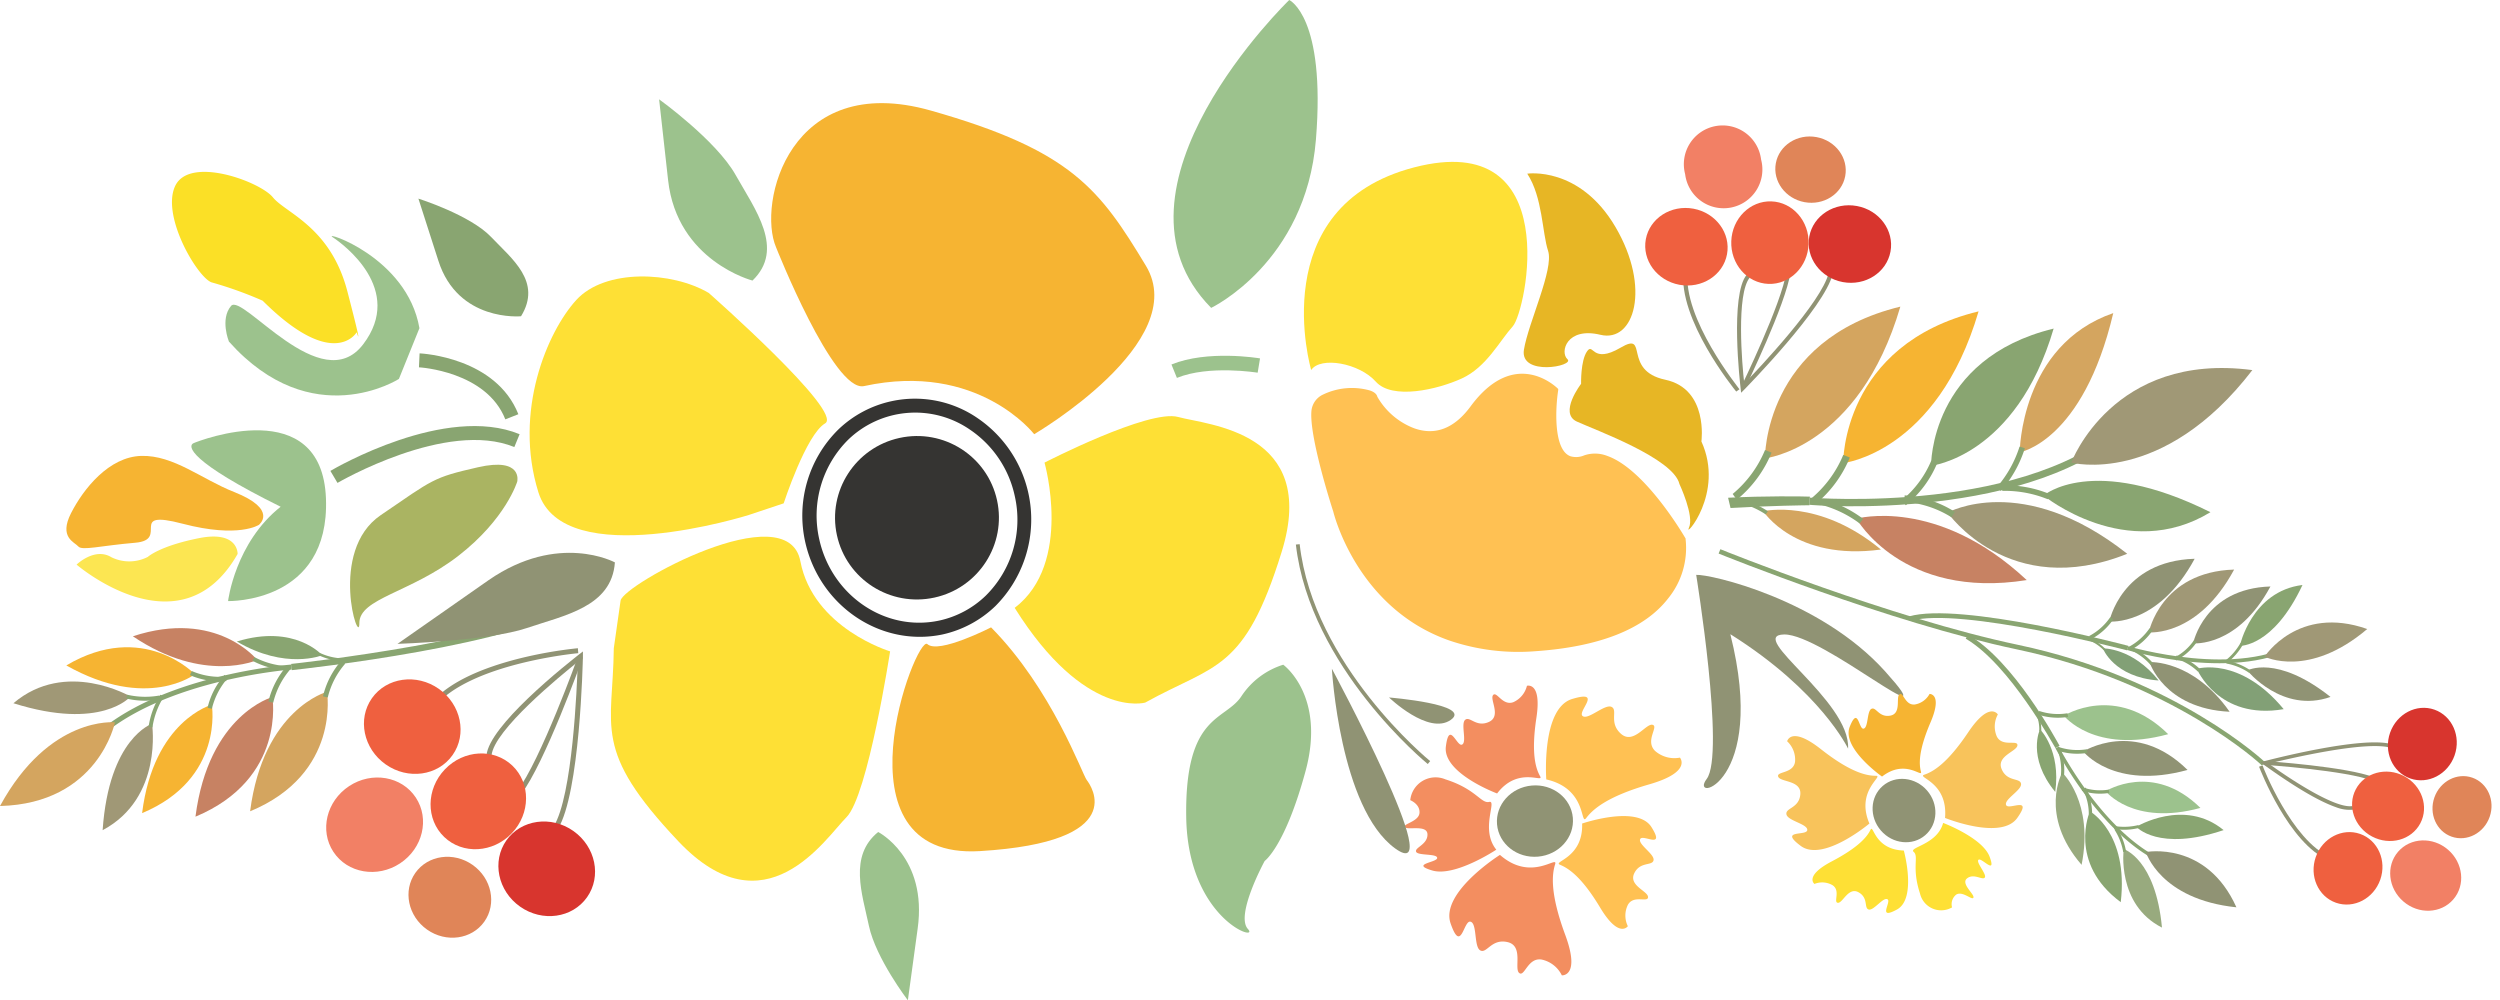 <svg xmlns="http://www.w3.org/2000/svg" viewBox="0 0 316.679 126.71"><title>Depositphotos_92313596_08</title><g data-name="Layer 2"><g data-name="Layer 1"><path d="M166.09 46.87S160 26.17 179.14 21.2s14.18 18.26 12.49 20.13-3.33 5.17-6.44 6.6-8.84 2.75-10.92.41-6.99-3.23-8.18-1.47z" fill="#fee035"/><path d="M193.46 22s6.61-1 11.16 6.73 2.4 14.72-1.89 13.68-5.16 2.21-4.18 3.09-6.07 2.22-5.51-1.21 3.82-10.2 3.06-12.51-.68-6.78-2.64-9.78z" fill="#e7b625"/><path d="M163.31 0s-24.78 23.92-9.89 39c0 0 12-5.72 13.27-21.31S163.31 0 163.31 0z" fill="#9cc28d"/><path d="M219.19 80.36c4.8 19.12-5.36 21.43-3 18.31s-1.33-25.85-1.33-25.85c1.73-.11 15.69 3.06 23.93 12.22s-7.89-4.75-12.79-4.67 8.42 8.36 8.1 14.46c0 0-3.43-7.28-14.89-14.48" fill="#909374"/><path d="M246.38 103.61s7.11 2.88 9.15 0-1.1-.92-1.41-1.63 2-1.89 1.89-2.69-1.77-.21-2.46-1.87 1.93-2.23 2-3-1.92.25-2.61-1.13a3.18 3.18 0 0 1 .13-2.79s-1.06-1.76-3.76 2.27-4.5 5-5.55 5.36 3.02.87 2.62 5.48z" fill="#f8c35b"/><path d="M236.8 104.32s-5.87 4.94-8.7 2.83.76-1.22.83-2-2.49-1.17-2.64-2 1.62-.75 1.76-2.54-2.52-1.52-2.8-2.22 1.9-.36 2.13-1.88a3.17 3.17 0 0 0-1-2.61s.47-2 4.28 1 5.84 3.37 6.95 3.37-2.61 1.83-.81 6.05z" fill="#f8c35b"/><path d="M238.4 98.37s-5.16-3.62-4.09-6.31 1.13.35 1.75.24.41-2.22 1-2.51.94 1.13 2.39.86.67-2.33 1.16-2.7.69 1.43 1.94 1.29a2.61 2.61 0 0 0 1.87-1.34s1.69-.05.12 3.61-1.45 5.35-1.21 6.23-1.95-1.69-4.93.63z" fill="#f6b432"/><path d="M241.16 107.74s1.68 6.08-.87 7.47-.65-1-1.2-1.3-1.73 1.46-2.37 1.3 0-1.46-1.29-2.18-2 1.37-2.62 1.33.38-1.54-.68-2.23a2.61 2.61 0 0 0-2.29-.16s-1.34-1 2.2-2.86 4.52-3.21 4.9-4 .45 2.52 4.22 2.63z" fill="#fee035"/><path d="M246.14 104.24s5 1.88 5.89 4.29-1 .09-1.4.37 1.06 1.84.79 2.25-1.35-.56-2.23.1.92 2 .79 2.44-1.36-.88-2.18-.37a1.54 1.54 0 0 0-.53 1.62 2.75 2.75 0 0 1-4.06-1.76c-1.09-3.31-.11-4.68-.8-5.27s3-.91 3.73-3.67z" fill="#fee035"/><ellipse cx="241.18" cy="102.67" rx="3.87" ry="4.12" transform="rotate(-40.84 241.187 102.668)" fill="#909374"/><path d="M286.49 96.94c-.07-.13-11.37-10.54-31-14.68-16.14-3.39-37.58-12.05-37.79-12.14l.22-.55c.21.09 21.61 8.73 37.69 12.11 19.93 4.2 31.37 14.86 31.43 15" fill="#89a571"/><path d="M98.31 31.34C95.91 25.77 100 8.94 117.89 14s21.42 10 27.26 19.66S131 55 131 55s-7.12-9.25-21.57-6.09c-3.85.79-11.12-17.57-11.12-17.57z" fill="#f6b432"/><path d="M128.53 77c7.42-5.65 3.78-18.4 3.78-18.4s13.22-6.81 16.93-5.78 17.85 1.78 13.12 17.06-8.44 14.2-17.3 19.12c0 0-7.63 2.19-16.53-12" fill="#fee035"/><path d="M89.78 37.11C85.13 34.36 76.65 34 73 38s-8 14.1-4.8 24.36 26.63 2.88 26.63 2.88l4.44-1.48s2.84-8.72 5.25-10.13-14.74-16.52-14.74-16.52z" fill="#fee035"/><path d="M125.54 79.47s-6.66 3.42-8.07 2.12-12.4 27.38 6.67 26.22 14.08-8.29 13.52-9-4.4-11.54-12.12-19.34z" fill="#f6b432"/><ellipse cx="116.16" cy="65.57" rx="10.38" ry="10.35" transform="rotate(-12.32 116.226 65.597)" fill="#353432"/><path d="M112.93 50.82A14 14 0 0 1 123.88 53a15.52 15.52 0 0 1 2.2 23.78 14 14 0 0 1-6.7 3.59C111.6 82 103.82 76.79 102 68.66a15.32 15.32 0 0 1 4.19-14.25 14 14 0 0 1 6.74-3.59zm15.62 12.05a13.58 13.58 0 0 0-5.66-8.43 12.22 12.22 0 0 0-15.43 1.24 13.55 13.55 0 0 0-3.69 12.6c1.57 7.18 8.41 11.81 15.24 10.32a12.18 12.18 0 0 0 5.85-3.14 13.53 13.53 0 0 0 3.69-12.59z" fill="#353432"/><path d="M66 40.06s-8 .77-10.48-7.06L53 25.16s6.56 2.07 9.21 4.86 6.48 5.67 3.79 10.04z" fill="#89a571"/><path d="M65.52 61s-1.41 4.72-7.46 9.41-12.56 5.37-12.54 8.53-4-9.11 2.7-13.68 6.58-4.76 12.32-6.07S65.52 61 65.52 61z" fill="#aab462"/><path d="M9.7 71.52s13.17 11.36 20.4-1.35c0 0 .11-3-4.9-2s-6.47 2.37-6.47 2.37a5.13 5.13 0 0 1-4.61.05c-2.12-1.31-4.42.93-4.42.93z" fill="#fce652"/><path d="M29.65 62.32c-4.08-1.61-7.65-4.68-11.75-4.57S10.57 61.92 9 65s.44 3.66.92 4.22 2.77-.09 7.21-.47-1.13-4.28 6-2.41 9.67.14 9.67.14 2.49-1.93-3.15-4.16z" fill="#f6b432"/><path d="M35.61 64.22c-11.74-5.8-11.87-7.74-11.1-8.08s16.27-6.33 16.78 7-12.4 13-12.4 13 .88-7.42 6.72-12" fill="#9cc28d"/><path d="M41.85 59.65l.9 1.52c.14-.08 13.84-8.06 22.4-4.54l.67-1.63c-9.37-3.85-23.38 4.3-23.97 4.65z" fill="#89a571"/><path d="M53.15 44.76l-.08 1.77c.08 0 8.54.49 10.94 6.59l1.65-.65c-2.84-7.17-12.12-7.69-12.51-7.71z" fill="#89a571"/><path d="M53.13 41.57c-1.57-9.06-12.35-12.41-11-11.53s9.16 6.64 3.87 13.58-15.3-6.56-16.73-4.87-.27 4.52-.27 4.52C39.53 55.06 50.53 48 50.53 48z" fill="#9cc28d"/><path d="M45.18 42.09s-2.87 5-11.91-4a49.36 49.36 0 0 0-6.35-2.29c-1.67-.29-6.53-8.27-4.75-12.2s10.78-.6 12.4 1.4 7.3 3.72 9.43 11.9 1.18 5.19 1.18 5.19z" fill="#fbe026"/><path d="M95.32 35.54s-9.55-2.47-10.69-12.71l-1.14-10.25s7.22 5.19 9.69 9.58 6.28 9.38 2.14 13.38z" fill="#9cc28d"/><path d="M162.55 84.2s5.42 3.9 2.83 13.46-5.18 11.4-5.18 11.4-3.74 6.85-2.13 8.61-7.63-1.15-7.81-14.22 4.93-12.1 7-15.27a9.89 9.89 0 0 1 5.29-3.98z" fill="#9cc28d"/><path d="M242 78.65l-.17-.57c6.42-1.87 26.9 3.5 27.77 3.73l-.15.57c-.24-.05-21.22-5.56-27.45-3.73z" fill="#89a571"/><path d="M269.43 82.33l.14-.45c.14 0 14.14 4.2 21.7-.78l.26.39c-7.76 5.11-21.96.89-22.1.84z" fill="#89a571"/><path d="M278 70.78c-9.3.28-10.81 7.95-10.81 7.95s6.19.62 10.81-7.95" fill="#909374"/><path d="M264.82 81l-.19-.43a7.43 7.43 0 0 0 2.68-2.39l.39.26a7.83 7.83 0 0 1-2.88 2.56z" fill="#89a571"/><path d="M283 72.15c-9.3.28-10.81 7.95-10.81 7.95s6.19.63 10.81-7.95" fill="#a09876"/><path d="M269.81 82.39l-.19-.43a7.48 7.48 0 0 0 2.68-2.39l.39.26a7.82 7.82 0 0 1-2.88 2.56z" fill="#89a571"/><path d="M287.6 74.29c-8.42.26-9.79 7.2-9.79 7.2s5.61.57 9.79-7.2" fill="#909374"/><path d="M275.65 83.66l-.17-.39a6.79 6.79 0 0 0 2.43-2.16l.35.23a7.13 7.13 0 0 1-2.61 2.32z" fill="#89a571"/><path d="M291.66 74.1c-6.45.8-7.94 7.71-7.94 7.71s4.24.19 7.94-7.71" fill="#89a571"/><path d="M282 84.05l-.19-.31a7.51 7.51 0 0 0 2-2.3l.32.18a7.77 7.77 0 0 1-2.13 2.43z" fill="#89a571"/><path d="M299.86 79.68c-8.77-3.1-13 3.5-13 3.5s5.55 2.82 13-3.5" fill="#a09876"/><path d="M289.28 89.83c-8.31 1.43-11-5.11-11-5.11s5.39-1.67 11 5.11" fill="#82a076"/><path d="M278.42 85.08a6.8 6.8 0 0 0-2.81-1.64l.09-.41a7.11 7.11 0 0 1 3 1.75z" fill="#89a571"/><path d="M295.21 88.28c-6.12 2.16-10.55-3.35-10.55-3.35s3.71-2.07 10.55 3.35" fill="#909374"/><path d="M284.89 85.22a7.53 7.53 0 0 0-2.82-1.16v-.36a7.73 7.73 0 0 1 3 1.22z" fill="#89a571"/><path d="M282.43 90.16c-8.33-.4-10.15-6.29-10.15-6.29s5.5-.36 10.15 6.29" fill="#909374"/><path d="M272.42 84.23a7.4 7.4 0 0 0-2.56-1.89L270 82a7.68 7.68 0 0 1 2.72 2z" fill="#89a571"/><path d="M273.44 86.2c-5.7-.41-7.07-4.07-7.07-4.07s3.75-.11 7.07 4.07" fill="#82a076"/><path d="M266.48 82.36a5.53 5.53 0 0 0-1.8-1.22l.09-.24a5.71 5.71 0 0 1 1.89 1.28z" fill="#89a571"/><path d="M249 80.9l.3-.51c5.79 3.35 11.15 13.3 11.59 14.09l-.52.28c-.15-.18-5.76-10.59-11.37-13.86z" fill="#89a571"/><path d="M274.95 109.78c-8.39-2.94-14.51-14.92-14.58-15l.42-.21c.07.13 6.72 13.13 15.54 15.17l-.11.45a11.24 11.24 0 0 1-1.27-.41z" fill="#89a571"/><path d="M274.65 93c-6.62-6.54-13.21-2.34-13.21-2.34s3.82 4.91 13.21 2.34" fill="#9cc28d"/><path d="M258.4 90.59l-.26-.1.18-.43a7.47 7.47 0 0 0 3.57.29l.08.46a8.07 8.07 0 0 1-3.57-.22z" fill="#89a571"/><path d="M277.1 97.53c-6.62-6.54-13.21-2.34-13.21-2.34s3.82 4.92 13.21 2.34" fill="#909374"/><path d="M260.85 95.15l-.26-.1.18-.43a7.46 7.46 0 0 0 3.57.29l.08.46a8 8 0 0 1-3.57-.22z" fill="#89a571"/><path d="M278.73 102.34c-6-5.92-12-2.12-12-2.12s3.46 4.45 12 2.12" fill="#9cc28d"/><path d="M263.94 100.24l-.23-.09.17-.39a6.73 6.73 0 0 0 3.24.26l.07.42a7.3 7.3 0 0 1-3.25-.2z" fill="#89a571"/><path d="M281.67 105.15c-5-4.11-11.06-.42-11.06-.42s2.79 3.2 11.06.42" fill="#89a571"/><path d="M267.79 105l.09-.36a7.53 7.53 0 0 0 3-.13l.09.36a7.76 7.76 0 0 1-3.18.13z" fill="#89a571"/><path d="M283.29 114.93c-3.81-8.49-11.47-7-11.47-7s1.79 6 11.47 7" fill="#909374"/><path d="M268.64 114.28c-6.76-5-3.91-11.51-3.91-11.51s4.93 2.75 3.91 11.51" fill="#89a571"/><path d="M264.59 103.14a6.78 6.78 0 0 0-.76-3.16l.36-.22a7.07 7.07 0 0 1 .82 3.39z" fill="#89a571"/><path d="M273.86 117.5c-5.79-2.94-4.85-9.95-4.85-9.95s4.05 1.26 4.85 9.95" fill="#98aa7e"/><path d="M268.95 107.93a7.54 7.54 0 0 0-1.11-2.84l.29-.23a7.72 7.72 0 0 1 1.18 3z" fill="#89a571"/><path d="M263.68 109.55c-5.46-6.31-2.46-11.69-2.46-11.69s4.05 3.73 2.46 11.69" fill="#98aa7e"/><path d="M261.06 98.21a7.47 7.47 0 0 0-.4-3.16l.36-.15a7.61 7.61 0 0 1 .43 3.35z" fill="#89a571"/><path d="M260.34 100.31c-3.63-4.41-1.93-7.93-1.93-7.93s2.67 2.64 1.93 7.93" fill="#89a571"/><path d="M258.32 92.62a5.55 5.55 0 0 0-.36-2.14l.23-.1a5.8 5.8 0 0 1 .38 2.25z" fill="#89a571"/><path d="M295.88 102.24C292.3 101 287 97 286.7 96.84l-.39-.29.47-.12c.51-.13 12.41-3.25 16.18-2.16l-.13.45c-3.24-.93-13.16 1.46-15.46 2 1.69 1.22 8.29 5.82 10.65 5.38l.09.46a4.71 4.71 0 0 1-2.23-.32z" fill="#909374"/><path d="M295 109c-5.07-2.14-8.69-11.48-8.84-11.88l.44-.17c0 .1 3.7 9.55 8.58 11.62z" fill="#909374"/><path d="M286.82 96.88v-.47c.43 0 10.53.72 13.91 2.06l-.17.44c-3.31-1.32-13.64-2.02-13.74-2.03z" fill="#909374"/><ellipse cx="306.83" cy="94.25" rx="4.62" ry="4.33" transform="rotate(-70.65 306.836 94.243)" fill="#d8352e"/><ellipse cx="302.5" cy="102.15" rx="4.33" ry="4.62" transform="rotate(-62.18 302.488 102.144)" fill="#ef603f"/><ellipse cx="297.45" cy="110.01" rx="4.62" ry="4.33" transform="rotate(-70.67 297.426 110.017)" fill="#ef603f"/><ellipse cx="311.87" cy="102.25" rx="3.96" ry="3.71" transform="rotate(-70.67 311.866 102.25)" fill="#e08558"/><ellipse cx="307.26" cy="110.9" rx="4.33" ry="4.62" transform="rotate(-49.23 307.275 110.898)" fill="#f28065"/><path d="M73.09 75.63l.48.63c-7.15 5.43-35.41 8.5-36.61 8.63l-.08-.79c.28-.02 29.23-3.18 36.21-8.47z" fill="#89a571"/><path d="M11.59 93.52a16.86 16.86 0 0 0-2 2.3l.51.37c7.1-9.86 26.64-11.37 26.84-11.38v-.63c-.24.01-16.99 1.29-25.35 9.34z" fill="#89a571"/><path d="M31.68 102.77C43.2 98 41.42 87.63 41.42 87.63s-8.07 2.18-9.74 15.15" fill="#d4a55f"/><path d="M43.3 83.62a10.51 10.51 0 0 0-2.39 4.59l.61.14a10.05 10.05 0 0 1 2.21-4.28z" fill="#89a571"/><path d="M24.76 103.45C36.29 98.64 34.5 88.3 34.5 88.3s-8.07 2.18-9.74 15.15" fill="#c78263"/><path d="M36.39 84.29A10.52 10.52 0 0 0 34 88.87l.61.14a10 10 0 0 1 2.21-4.28z" fill="#89a571"/><path d="M18 103c10.44-4.36 8.83-13.73 8.83-13.73S19.47 91.23 18 103" fill="#f6b432"/><path d="M28.45 85.5a9.48 9.48 0 0 0-2.16 4.16l.55.12a9.1 9.1 0 0 1 2-3.87z" fill="#89a571"/><path d="M13 105.16c7.7-4.09 6.26-13.48 6.26-13.48S13.8 93.47 13 105.16" fill="#a09876"/><path d="M20.33 88a10.39 10.39 0 0 0-1.51 4.07l.49.07a10.05 10.05 0 0 1 1.41-3.84z" fill="#89a571"/><path d="M0 102.1c12.49-.32 14.56-10.6 14.56-10.6S6.25 90.62 0 102.1" fill="#d4a55f"/><path d="M8.4 84.29c9.74-5.77 16.28 1.12 16.28 1.12s-6 4.68-16.28-1.12" fill="#f6b432"/><path d="M24.29 85l-.23.52a9.54 9.54 0 0 0 4.63.75l-.09-.56a9.09 9.09 0 0 1-4.31-.71z" fill="#89a571"/><path d="M1.7 89.08c6.64-5.65 14.83-.85 14.83-.85s-3.66 4.37-14.83.85" fill="#a09876"/><path d="M16.11 88l-.12.48a10.39 10.39 0 0 0 4.34.1l-.13-.48a10.06 10.06 0 0 1-4.09-.1z" fill="#89a571"/><path d="M16.83 80.6c10.64-3.5 15.75 3 15.75 3s-6.73 3.09-15.75-3" fill="#c78263"/><path d="M32.23 83.24l-.25.46a10.4 10.4 0 0 0 4.37 1.2v-.52a10 10 0 0 1-4.12-1.14z" fill="#89a571"/><path d="M30 81.26C37.35 79 40.82 83 40.82 83S36.17 84.91 30 81.26" fill="#89a571"/><path d="M40.57 82.73l-.14.3a7.65 7.65 0 0 0 3 .7v-.33a7.35 7.35 0 0 1-2.86-.67z" fill="#89a571"/><path d="M66.81 88.53c-2.6 2.5-5 5.28-5.18 7.12l.63.06c.3-3.24 8.74-10.11 10.93-11.87-.1 3.21-.66 17-3.06 20.85l.53.33c2.81-4.51 3.16-21.14 3.18-21.84v-.66l-.52.4c-.24.2-3.5 2.71-6.51 5.61z" fill="#909374"/><path d="M55.3 88.33a9.13 9.13 0 0 0-.82.89l.49.39c4.5-5.59 18.14-6.86 18.28-6.87l-.05-.63a54.17 54.17 0 0 0-7.56 1.34c-4.76 1.22-8.22 2.85-10.34 4.88z" fill="#909374"/><path d="M73.23 83.07c0 .13-4.78 13.3-7.73 17.16l.5.39c3-3.93 7.63-16.78 7.82-17.33z" fill="#909374"/><ellipse cx="69.25" cy="110.06" rx="5.86" ry="6.25" transform="rotate(-54.81 69.245 110.052)" fill="#d8352e"/><ellipse cx="60.59" cy="101.51" rx="6.25" ry="5.86" transform="rotate(-46.32 60.585 101.51)" fill="#ef603f"/><ellipse cx="52.22" cy="92.04" rx="5.85" ry="6.25" transform="rotate(-54.8 52.224 92.04)" fill="#ef603f"/><ellipse cx="56.99" cy="113.65" rx="5.01" ry="5.35" transform="rotate(-54.78 56.992 113.66)" fill="#e08558"/><ellipse cx="47.45" cy="104.47" rx="6.25" ry="5.86" transform="rotate(-33.41 47.45 104.465)" fill="#f28065"/><path d="M77.89 71.24s-7.15-3.88-16 2.25l-11.54 8.07s11.61-.38 16.37-2 10.77-2.67 11.17-8.32z" fill="#909374"/><path d="M77.75 82.12c-.1 10.11-2.81 12.83 8.18 24.45s18.59-.34 21.3-3.06 5.52-21 5.52-21-9.75-2.92-11.37-11.43-22.47 3-22.77 5z" fill="#fee035"/><path d="M218.9 63.05c4.61-.24 9.43-.18 10.36-.14l-.05 1.09c-.24 0-5.16.06-10 .35" fill="#89a571"/><path d="M229.19 63.94l.08-.9c.28 0 28.23 2.28 40.47-10.07l.64.63c-12.54 12.66-40.9 10.4-41.19 10.34z" fill="#89a571"/><path d="M240.72 38.84c-17.36 4.22-17.15 19.22-17.15 19.22s11.89-1.28 17.15-19.22" fill="#d4a55f"/><path d="M220 63.3l-.52-.73a14.38 14.38 0 0 0 4.1-5.57l.83.33A15 15 0 0 1 220 63.3z" fill="#89a571"/><path d="M250.63 39.44c-17.36 4.22-17.15 19.22-17.15 19.22s11.88-1.29 17.15-19.22" fill="#f6b432"/><path d="M229.93 63.89l-.52-.73a14.33 14.33 0 0 0 4.08-5.54l.83.33a15 15 0 0 1-4.39 5.94z" fill="#89a571"/><path d="M260.15 41.62C244.42 45.44 244.61 59 244.61 59s10.77-1.16 15.54-17.42" fill="#89a571"/><path d="M241.41 64l-.47-.66a13 13 0 0 0 3.7-5l.76.3a13.56 13.56 0 0 1-3.99 5.36z" fill="#89a571"/><path d="M267.69 39.66c-11.78 4.06-11.85 17.63-11.85 17.63s8-1.32 11.85-17.63" fill="#d4a55f"/><path d="M253.45 62.19l-.48-.51a14.51 14.51 0 0 0 2.85-5.11l.67.21a15 15 0 0 1-3.04 5.41z" fill="#89a571"/><path d="M285.31 46.88c-17.71-2.34-22.94 11.72-22.94 11.72s11.54 3.1 22.94-11.72" fill="#a09876"/><path d="M269.46 70.15c-15 6-22.75-5.22-22.75-5.22s9.46-5.28 22.75 5.22" fill="#a09876"/><path d="M241.26 63.57v-.82a13.64 13.64 0 0 1 6.37 2.09l-.44.68a13.06 13.06 0 0 0-5.93-1.95z" fill="#89a571"/><path d="M280 64.88c-10.64 6.49-21.14-2.11-21.14-2.11S265 57.41 280 64.88" fill="#89a571"/><path d="M253.63 62.18l-.08-.7a14.83 14.83 0 0 1 6.11 1.11l-.27.65a14.46 14.46 0 0 0-5.76-1.06z" fill="#89a571"/><path d="M256.73 73.48c-15.81 2.52-21.57-7.78-21.57-7.78s10.19-2.86 21.57 7.78" fill="#c78263"/><path d="M235.57 66.31a14.32 14.32 0 0 0-5.57-2.53l.11-.73a14.74 14.74 0 0 1 5.9 2.68z" fill="#89a571"/><path d="M238.26 69.61c-10.88 1.48-14.9-4.85-14.9-4.85s7-1.69 14.9 4.85" fill="#d4a55f"/><path d="M223.67 65.16a10.67 10.67 0 0 0-3.86-1.57l.07-.48a11 11 0 0 1 4.06 1.65z" fill="#89a571"/><path d="M220.55 49.75l-.06-.54c-.06-.48-1.39-11.89.78-14.42l.4.34c-1.77 2.06-1 11.12-.72 13.46 1.86-1.93 9.79-10.31 10.69-14l.51.12c-1.05 4.29-10.8 14.22-11.21 14.65z" fill="#909374"/><path d="M219.93 49.6c-.3-.37-7.42-9.17-6.67-15.35l.53.06c-.72 6 6.48 14.86 6.55 15z" fill="#909374"/><path d="M221 49.28l-.47-.23c.05-.1 5.17-10.62 5.76-14.64l.52.08c-.61 4.1-5.61 14.36-5.81 14.79z" fill="#909374"/><ellipse cx="234.35" cy="30.93" rx="4.9" ry="5.23" transform="rotate(-79.49 234.33 30.935)" fill="#d8352e"/><ellipse cx="224.17" cy="30.73" rx="5.23" ry="4.9" transform="rotate(-87.96 224.188 30.717)" fill="#ef603f"/><ellipse cx="213.62" cy="31.25" rx="4.9" ry="5.23" transform="rotate(-79.49 213.623 31.251)" fill="#ef603f"/><ellipse cx="229.34" cy="21.49" rx="4.19" ry="4.47" transform="rotate(-79.49 229.34 21.487)" fill="#e08558"/><path d="M223.08 20.21a4.91 4.91 0 1 0-9.62 1.85 4.91 4.91 0 1 0 9.62-1.85z" fill="#f28065"/><path d="M169.17 64.74s4.34 18.85 25.27 17.39 18.76-13.82 18.76-13.82S206.07 56 200.72 57.9 197 49.33 197 49.33s-5-5.13-10.52 2.28-12.06 0-12.34-1.29-7.41-1.51-7.76 1.68 2.79 12.74 2.79 12.74z" fill="#ffc153"/><path d="M183.58 81.13c-11.75-4.12-14.66-16.2-14.69-16.32-.12-.37-3.12-9.62-2.76-12.84a2.56 2.56 0 0 1 1.3-1.91 8.43 8.43 0 0 1 6.09-.6c.56.19.87.46.95.8a9.1 9.1 0 0 0 4.69 4c2.67.94 5.07 0 7.12-2.78 5.62-7.62 10.87-2.4 11-2.31l.1.11v.15c-.33 2.06-.67 7.59 1.57 8.37a2.58 2.58 0 0 0 1.73-.12 4.25 4.25 0 0 1 2.91.07c4.81 1.69 9.72 10.11 9.93 10.47v.1a10.11 10.11 0 0 1-2.22 7.49c-3 3.87-8.68 6.12-16.81 6.68a27.09 27.09 0 0 1-10.91-1.36zM173.32 50a7.87 7.87 0 0 0-5.58.54 2 2 0 0 0-1 1.48c-.35 3.09 2.72 12.52 2.75 12.62s2.88 11.9 14.31 15.92a26.55 26.55 0 0 0 10.65 1.27c7.94-.55 13.45-2.72 16.38-6.45a9.77 9.77 0 0 0 2.12-7c-.41-.69-5.16-8.61-9.59-10.16a3.66 3.66 0 0 0-2.51-.07 3.14 3.14 0 0 1-2.13.13c-3-1-2.14-7.72-2-8.87-.74-.66-5.15-4.18-10 2.34-2.77 3.76-5.77 3.7-7.79 3-2.73-1-4.89-3.55-5.07-4.39.01-.05-.13-.2-.54-.36z" fill="#ffc153"/><path d="M200.28 48.62s-2.87 3.71-.54 4.78 12.24 4.65 13 7.92c0 0 1.91 4.06 1.2 5.53s4.58-4.34 1.58-10.93c0 0 .92-6.65-4.58-7.82s-2-6.21-5.66-4.06-3.42-.73-4.25.47-.75 4.11-.75 4.11z" fill="#e7b625"/><path d="M111.24 105.39s6.27 3.19 5 12.25l-1.24 9.07s-4.06-5.32-4.93-9.42-2.57-8.86 1.17-11.9z" fill="#9cc28d"/><path d="M149.08 47.87l-.69-1.7c4.54-1.86 10.95-.82 11.22-.77l-.3 1.81c-.07-.01-6.17-1-10.23.66z" fill="#9cc28d"/><path d="M190 108.29s-7.6 4.78-6.25 8.68 1.63-.41 2.51-.22.42 3.19 1.25 3.64 1.41-1.53 3.46-1.05.79 3.36 1.47 3.91 1.08-2 2.85-1.7a3.7 3.7 0 0 1 2.55 2s2.4.19.43-5.13-1.67-7.71-1.28-8.94-2.99 2.32-6.99-1.19z" fill="#f38e60"/><path d="M195.87 98.73s-.66-9 3.28-10.19.64 1.56 1.31 2.15 2.81-1.55 3.67-1.15-.39 2 1.2 3.41 3.17-1.35 4-1.14-1 2 .32 3.31a3.72 3.72 0 0 0 3.15.85s1.58 1.81-3.87 3.38-7.2 3.22-8 4.27.17-3.7-5.06-4.89z" fill="#ffc153"/><path d="M200.41 104.32s7-2.41 8.79.46-1.1.84-1.43 1.5 1.83 1.91 1.69 2.68-1.71.12-2.45 1.67 1.74 2.24 1.75 3-1.83-.33-2.56 1a3.06 3.06 0 0 0 0 2.69s-1.11 1.64-3.51-2.36-4.08-5-5.08-5.42 2.96-.81 2.8-5.22z" fill="#ffc153"/><path d="M189.64 100.51s-6.91-2.57-6.49-5.94 1.39.06 2.05-.25-.2-2.64.4-3.14 1.39 1 3 .27.08-2.84.53-3.4 1.2 1.42 2.58.89a3.06 3.06 0 0 0 1.71-2.07s1.9-.55 1.2 4.05-.06 6.48.47 7.41-2.77-1.33-5.45 2.18z" fill="#f38e60"/><path d="M189.54 107.63s-5.23 3.48-8.1 2.64.61-1 .61-1.59-2.46-.26-2.67-.79 1.46-.9 1.44-2.19-2.53-.5-2.86-.92 1.77-.69 1.85-1.81-1.17-1.61-1.17-1.61a3.22 3.22 0 0 1 4.45-2.64c3.89 1.23 4.51 3.1 5.55 2.86s-1.18 3.49.9 6.05z" fill="#f38e60"/><ellipse cx="194.44" cy="104" rx="4.82" ry="4.52" transform="rotate(-4.98 194.534 104.073)" fill="#909374"/><path d="M181.16 96.41l-.3.37c-.15-.12-14.93-12.24-16.71-27.8l.48-.05c1.75 15.36 16.37 27.36 16.53 27.48z" fill="#909374"/><path d="M168.71 84.71s1 17.65 8 22.75-8-22.75-8-22.75z" fill="#909374"/><path d="M175.95 88.35s5 4.82 7.82 2.84-7.82-2.84-7.82-2.84z" fill="#909374"/></g></g></svg>
